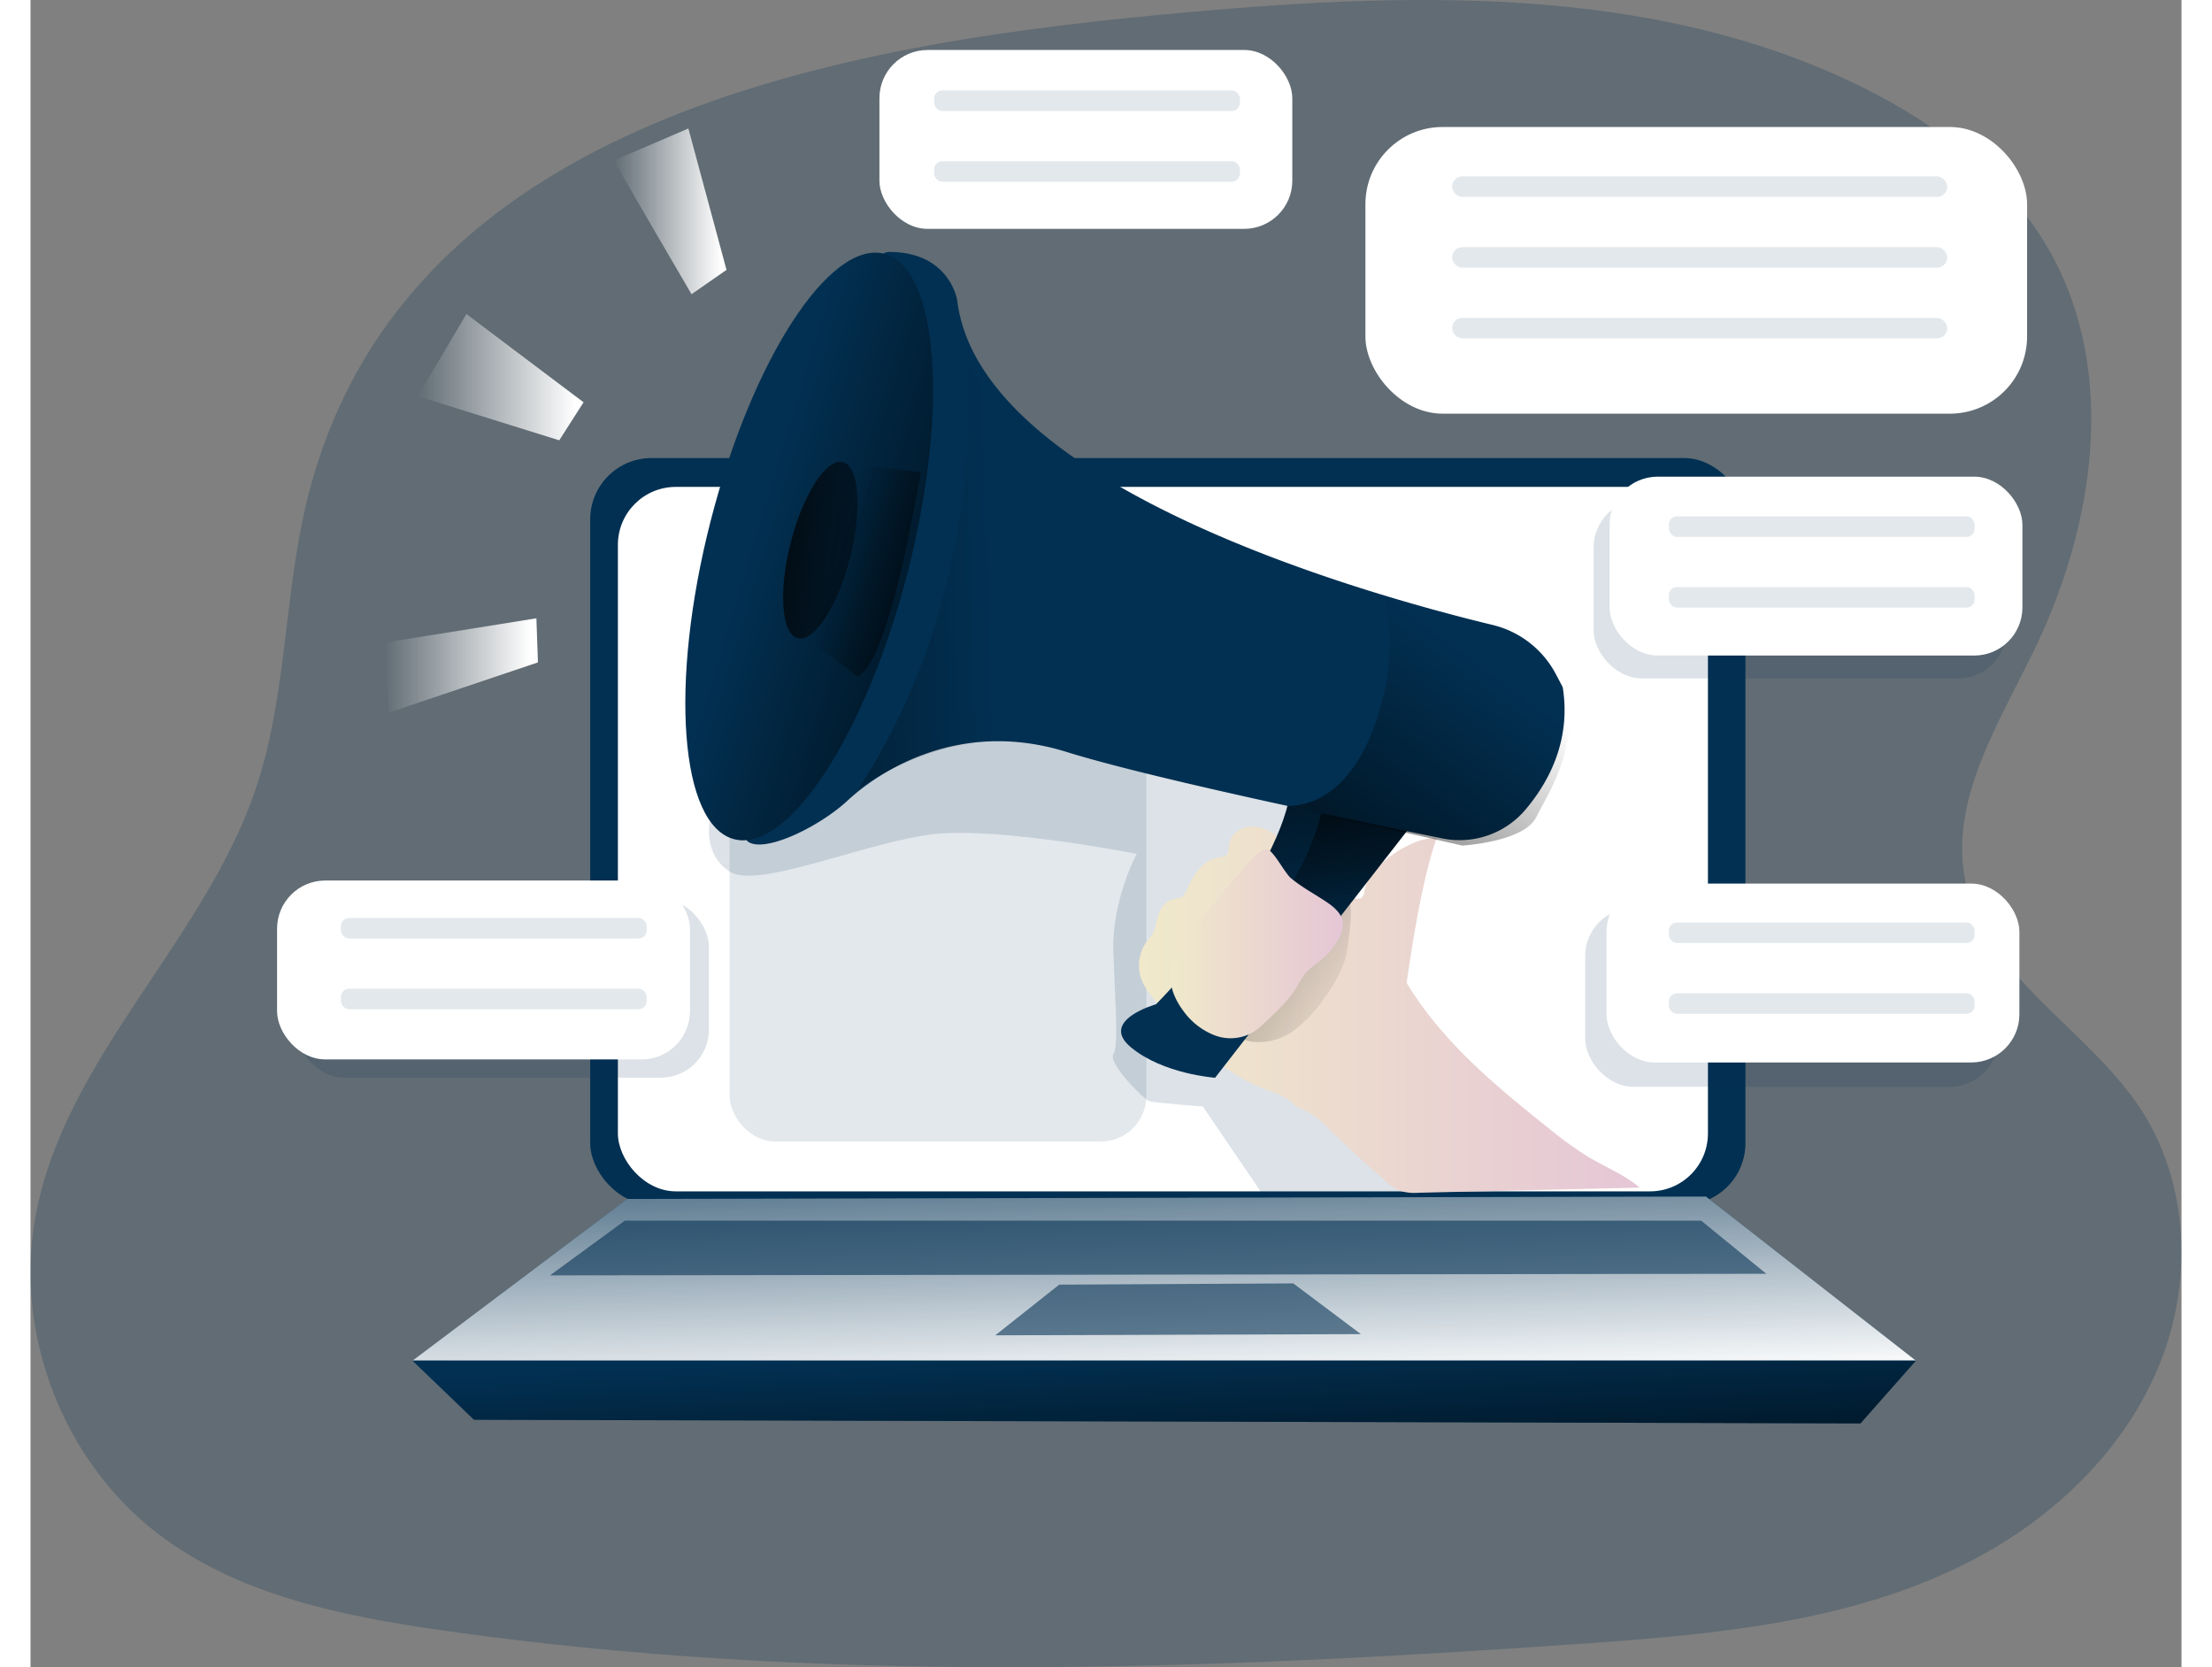 <svg id="Layer_1" data-name="Layer 1" xmlns="http://www.w3.org/2000/svg" xmlns:xlink="http://www.w3.org/1999/xlink" viewBox="0 0 681.23 528" width="406" height="306" class="illustration styles_illustrationTablet__1DWOa"><rect x="0" y="0" width="681.23" height="528" fill="#808080" stroke="none"/><defs><linearGradient id="linear-gradient" x1="356.11" y1="334.19" x2="359.52" y2="446.53" gradientUnits="userSpaceOnUse"><stop offset="0" stop-color="#fff" stop-opacity="0"></stop><stop offset="0.95" stop-color="#fff"></stop></linearGradient><linearGradient id="linear-gradient-2" x1="358.8" y1="425.67" x2="362.58" y2="507.37" gradientUnits="userSpaceOnUse"><stop offset="0" stop-color="#010101" stop-opacity="0"></stop><stop offset="0.95" stop-color="#010101"></stop></linearGradient><linearGradient id="linear-gradient-3" x1="627.27" y1="374.59" x2="785.85" y2="374.59" gradientTransform="matrix(-1, 0, 0, 1, 1135.56, 0)" gradientUnits="userSpaceOnUse"><stop offset="0" stop-color="#e5c6d6"></stop><stop offset="0.42" stop-color="#ead4d0"></stop><stop offset="1" stop-color="#f0e9cb"></stop></linearGradient><linearGradient id="linear-gradient-4" x1="717.16" y1="373.42" x2="853.7" y2="293.62" gradientTransform="matrix(-1, 0, 0, 1, 1135.56, 0)" xlink:href="#linear-gradient-2"></linearGradient><linearGradient id="linear-gradient-5" x1="743.42" y1="359.53" x2="758.73" y2="258.56" gradientTransform="matrix(-1, 0, 0, 1, 1135.56, 0)" xlink:href="#linear-gradient-2"></linearGradient><linearGradient id="linear-gradient-6" x1="739.02" y1="361.02" x2="753.36" y2="266.47" gradientTransform="matrix(-1, 0, 0, 1, 1135.56, 0)" xlink:href="#linear-gradient-2"></linearGradient><linearGradient id="linear-gradient-7" x1="907.02" y1="222.8" x2="789.76" y2="258.36" gradientTransform="matrix(-0.25, -0.97, -0.97, 0.25, 686.74, 1033.88)" xlink:href="#linear-gradient-2"></linearGradient><linearGradient id="linear-gradient-8" x1="851.51" y1="235.18" x2="916.75" y2="223.83" gradientTransform="matrix(-0.25, -0.97, -0.97, 0.25, 690.55, 1031.33)" xlink:href="#linear-gradient-2"></linearGradient><linearGradient id="linear-gradient-9" x1="882.05" y1="231.56" x2="831.35" y2="246.93" gradientTransform="matrix(-1, 0, 0, 1, 1135.56, 0)" xlink:href="#linear-gradient-2"></linearGradient><linearGradient id="linear-gradient-10" x1="721.18" y1="353.7" x2="775.84" y2="353.7" xlink:href="#linear-gradient-3"></linearGradient><linearGradient id="linear-gradient-11" x1="675.25" y1="266.2" x2="762.25" y2="383.83" gradientTransform="matrix(-1, 0, 0, 1, 1135.56, 0)" xlink:href="#linear-gradient-2"></linearGradient><linearGradient id="linear-gradient-12" x1="832.59" y1="237.12" x2="1001.66" y2="242.23" gradientTransform="matrix(-1, 0, 0, 1, 1135.56, 0)" xlink:href="#linear-gradient-2"></linearGradient><linearGradient id="linear-gradient-13" x1="183.44" y1="121.77" x2="219.09" y2="121.77" xlink:href="#linear-gradient"></linearGradient><linearGradient id="linear-gradient-14" x1="122.65" y1="119.45" x2="175.16" y2="119.45" xlink:href="#linear-gradient"></linearGradient><linearGradient id="linear-gradient-15" x1="112.05" y1="210.74" x2="160.71" y2="210.74" xlink:href="#linear-gradient"></linearGradient></defs><title>marketing 2</title><path d="M84.65,220.35c-5.67,27.92-5.53,57.07-14.59,84.08C53.74,353.08,9.15,390,.15,440.55-6.42,477.41,9,517.34,38.61,540.23,64.06,559.9,97,566.56,128.84,571.12c119.37,17.1,240.74,12.68,361,4.27,43.83-3.07,89.17-7.11,127.54-28.49,24.38-13.59,45.29-34.45,55.68-60.35s9.23-56.94-6-80.32c-16.75-25.68-49.11-41.91-55.54-71.9-5.48-25.56,10.3-50.13,21.71-73.65,19-39.18,26.4-87.41,5.35-125.52-13-23.51-35.4-40.59-59.46-52.55C511.79,49.15,432.64,52.38,357.77,59.38,249.33,69.53,110.18,94.86,84.65,220.35Z" transform="translate(1.35 -54.82)" fill="#023052" opacity="0.24" style="isolation: isolate;"></path><rect x="177.26" y="145.06" width="365.86" height="236.43" rx="19.43" fill="#023052"></rect><rect x="186.03" y="154.2" width="345.22" height="223.1" rx="18.34" fill="#fff"></rect><rect x="84.11" y="284.64" width="130.76" height="56.65" rx="15.25" fill="#023052" opacity="0.14" style="isolation: isolate;"></rect><rect x="492.38" y="287.53" width="130.76" height="56.65" rx="15.25" fill="#023052" opacity="0.14" style="isolation: isolate;"></rect><rect x="495.03" y="158.19" width="130.76" height="56.65" rx="15.25" fill="#023052" opacity="0.14" style="isolation: isolate;"></rect><rect x="221.4" y="218.93" width="132" height="142.59" rx="14.47" fill="#023052" opacity="0.11"></rect><path d="M213.94,313.9s-2.84,11.34,6.24,17,43.69-9.65,64.68-11.92S349,325.24,349,325.24,341,340,341.6,356.45s1.7,29.5,0,32.34,9.64,14.18,11.34,14.75,17,1.7,17,1.7l19.29,28.37,49.07-1.05-30.16-99.63,14.57-49.1-135-17.59Z" transform="translate(1.35 -54.82)" fill="#023052" opacity="0.14" style="isolation: isolate;"></path><polygon points="188.98 379.7 120.96 430.91 597.13 430.91 530.63 378.94 188.98 379.7" fill="#023052"></polygon><polygon points="188.98 379.7 120.96 430.91 597.13 430.91 530.63 378.94 188.98 379.7" fill="url(#linear-gradient)"></polygon><polygon points="140.45 449.64 120.96 430.91 597.13 430.91 579.55 450.79 140.45 449.64" fill="#023052"></polygon><polygon points="140.45 449.64 120.96 430.91 597.13 430.91 579.55 450.79 140.45 449.64" fill="url(#linear-gradient-2)"></polygon><polygon points="305.54 422.89 325.8 406.84 399.93 406.45 421.33 422.51 305.54 422.89" fill="#023052" opacity="0.58" style="isolation: isolate;"></polygon><polygon points="164.52 403.91 549.74 403.4 529.11 386.58 188.22 386.58 164.52 403.91" fill="#023052" opacity="0.58" style="isolation: isolate;"></polygon><path d="M399.5,405.39c-2.22-3-6.13-4.18-9.64-5.52-13.74-5.28-24.57-16.07-34.19-27.19-2.23-2.57-4.47-5.27-5.45-8.53a12.82,12.82,0,0,1,2.38-11.68,15.37,15.37,0,0,0,1.48-1.87,10.14,10.14,0,0,0,1-3.22c.67-3.34,2.23-7.16,5.57-7.84a10.9,10.9,0,0,0,2.22-.43c1.2-.53,1.78-1.87,2.3-3.08,1.93-4.46,5.13-9.13,9.95-9.73a4.54,4.54,0,0,0,1.8-.39c1.34-.77,1.16-2.7,1.46-4.22.74-3.79,5.4-5.72,9.18-4.91s6.82,3.53,9.67,6.13l10.94,10c2.94,2.68,6,5.47,9.93,6.41a2.6,2.6,0,0,0,2-.12,3,3,0,0,0,1-2.21c1.37-8.42,16.31-17.72,22.84-16.59-4,11.35-7.12,29.27-9.46,45.7,11.11,18.36,27.64,32.21,44.43,45.58A118.15,118.15,0,0,0,492,421.2c5.45,3.24,11.45,5.64,16.29,9.73l-70,1.63a15.79,15.79,0,0,1-5.78-.57,15.62,15.62,0,0,1-4.88-3.27q-10-8.7-19.41-18C406,408.56,402.56,406.17,399.5,405.39Z" transform="translate(1.35 -54.82)" fill="url(#linear-gradient-3)"></path><path d="M415.79,354.74c-.72,6.07-4,11.53-7.58,16.46A42,42,0,0,1,399,381a19.13,19.13,0,0,1-12.68,3.83,15,15,0,0,1-9.76-5,7.15,7.15,0,0,1-1.79-3.29c-.53-2.85,1.59-5.44,3.6-7.53a250,250,0,0,1,23.91-21.87c2.62-2.1,9.87-8.32,13.69-6.85C417.82,341,416.14,351.75,415.79,354.74Z" transform="translate(1.35 -54.82)" fill="url(#linear-gradient-4)"></path><path d="M436.82,315l-63,81.14s-16.45-1.14-26.67-9.65,7.95-13.62,7.95-13.62,37.44-37.44,42.55-66.95Z" transform="translate(1.35 -54.82)" fill="#023052"></path><path d="M347.14,386.48c4.75,3.95,10.72,6.29,15.8,7.66a59.47,59.47,0,0,0,10.88,2l62-79.71,1.05-1.37L397.68,306c-5.08,29.5-42.56,67-42.56,67S337,378,347.14,386.48Z" transform="translate(1.35 -54.82)" fill="url(#linear-gradient-5)"></path><path d="M357.37,390.51a27.73,27.73,0,0,0,5.57,3.63,59.47,59.47,0,0,0,10.88,2l62-79.71-27.89-6.53c-5.16,29.5-42.56,67-42.56,67S347.14,382,357.37,390.51Z" transform="translate(1.35 -54.82)" fill="url(#linear-gradient-6)"></path><path d="M481.66,268.17a30.84,30.84,0,0,0-19.93-15.43C422.41,243.27,299.28,209,292.14,149.93c0,0-2.27-15.32-21.56-15.32S220.65,317.3,225.76,321.27s22.69-4.54,31.77-13,34.61-26.1,69.22-15.32c15.57,4.85,43.93,11.43,70.41,17.19,19,4.14,37.06,7.86,48.72,10.22A27.33,27.33,0,0,0,472.31,311c7.25-8.66,14.29-21.79,11.6-38.55C483.91,272.48,483,270.67,481.66,268.17Z" transform="translate(1.35 -54.82)" fill="#023052"></path><ellipse cx="245.24" cy="227.87" rx="95.69" ry="32.24" transform="translate(-34.96 354.13) rotate(-75.64)" fill="#023052"></ellipse><ellipse cx="245.24" cy="227.87" rx="95.69" ry="32.24" transform="translate(-34.96 354.13) rotate(-75.64)" fill="url(#linear-gradient-7)"></ellipse><ellipse cx="248.79" cy="229.05" rx="28.79" ry="9.7" transform="translate(-33.44 358.45) rotate(-75.64)" fill="url(#linear-gradient-8)"></ellipse><path d="M255.93,201.15l24.58,3.25s-9.36,59.57-19.86,64.68l-16.74-12.49Z" transform="translate(1.35 -54.82)" fill="url(#linear-gradient-9)"></path><path d="M397.84,332.93c3.49,2.93,7.57,5.05,11.34,7.59,2.47,1.66,5,3.89,5.19,6.87a8.46,8.46,0,0,1-1.14,4.22,22.21,22.21,0,0,1-5.43,6.86c-1.8,1.53-3.86,2.79-5.37,4.61a32.86,32.86,0,0,0-2.62,4.14c-2.72,4.48-6.62,8.1-10.47,11.66a23.39,23.39,0,0,1-3.51,2.85,14.24,14.24,0,0,1-12.32.91,22.08,22.08,0,0,1-9.88-7.85c-2.62-3.54-4.5-8-3.75-12.29a20.72,20.72,0,0,1,3.25-7.26,147.22,147.22,0,0,1,17.2-22.42c1.65-1.76,7.33-9.38,9.95-9C392.26,324.06,395.79,331.21,397.84,332.93Z" transform="translate(1.35 -54.82)" fill="url(#linear-gradient-10)"></path><path d="M426,279.1s-6.69,30.21-28.88,31l55,12.51s19.66-1.14,23.45-9.08S499,278,471.43,256.4l-44.26-13.61S432.09,260.94,426,279.1Z" transform="translate(1.35 -54.82)" fill="url(#linear-gradient-11)"></path><path d="M295.54,170.92S302,242,260.74,304.82c0,0,24.59-18.91,54.47-14.75,0,0,16.27-59.76,9.08-76.41S295.54,170.92,295.54,170.92Z" transform="translate(1.35 -54.82)" fill="url(#linear-gradient-12)"></path><rect x="422.77" y="40.22" width="209.56" height="90.79" rx="24.45" fill="#fff"></rect><rect x="500.09" y="150.96" width="130.76" height="56.65" rx="15.25" fill="#fff"></rect><rect x="268.86" y="15.83" width="130.76" height="56.65" rx="15.25" fill="#fff"></rect><rect x="78.09" y="278.86" width="130.76" height="56.65" rx="15.25" fill="#fff"></rect><rect x="499.13" y="279.83" width="130.76" height="56.65" rx="15.25" fill="#fff"></rect><rect x="450.23" y="55.86" width="156.81" height="6.5" rx="3.25" fill="#023052" opacity="0.11"></rect><rect x="450.23" y="78.27" width="156.81" height="6.5" rx="3.25" fill="#023052" opacity="0.11"></rect><rect x="518.88" y="163.53" width="96.83" height="6.5" rx="2.56" fill="#023052" opacity="0.11"></rect><rect x="518.88" y="185.93" width="96.83" height="6.5" rx="2.56" fill="#023052" opacity="0.11"></rect><rect x="518.88" y="292.16" width="96.83" height="6.5" rx="2.56" fill="#023052" opacity="0.11"></rect><rect x="518.88" y="314.56" width="96.83" height="6.5" rx="2.56" fill="#023052" opacity="0.11"></rect><rect x="98.32" y="290.71" width="96.83" height="6.5" rx="2.56" fill="#023052" opacity="0.11"></rect><rect x="98.32" y="313.11" width="96.83" height="6.5" rx="2.56" fill="#023052" opacity="0.11"></rect><rect x="286.2" y="28.65" width="96.83" height="6.5" rx="2.56" fill="#023052" opacity="0.11"></rect><rect x="286.2" y="51.05" width="96.83" height="6.5" rx="2.56" fill="#023052" opacity="0.11"></rect><rect x="450.23" y="100.67" width="156.81" height="6.5" rx="3.25" fill="#023052" opacity="0.11"></rect><path d="M183.44,105.63C184.88,108.52,208,148,208,148l11.08-7.71L207,95.51Z" transform="translate(1.35 -54.82)" fill="url(#linear-gradient-13)"></path><polygon points="138.06 99.46 175.16 127.4 167.45 139.45 122.65 125.48 138.06 99.46" fill="url(#linear-gradient-14)"></polygon><polygon points="112.05 203.52 160.22 195.81 160.71 209.78 113.5 225.68 112.05 203.52" fill="url(#linear-gradient-15)"></polygon></svg>